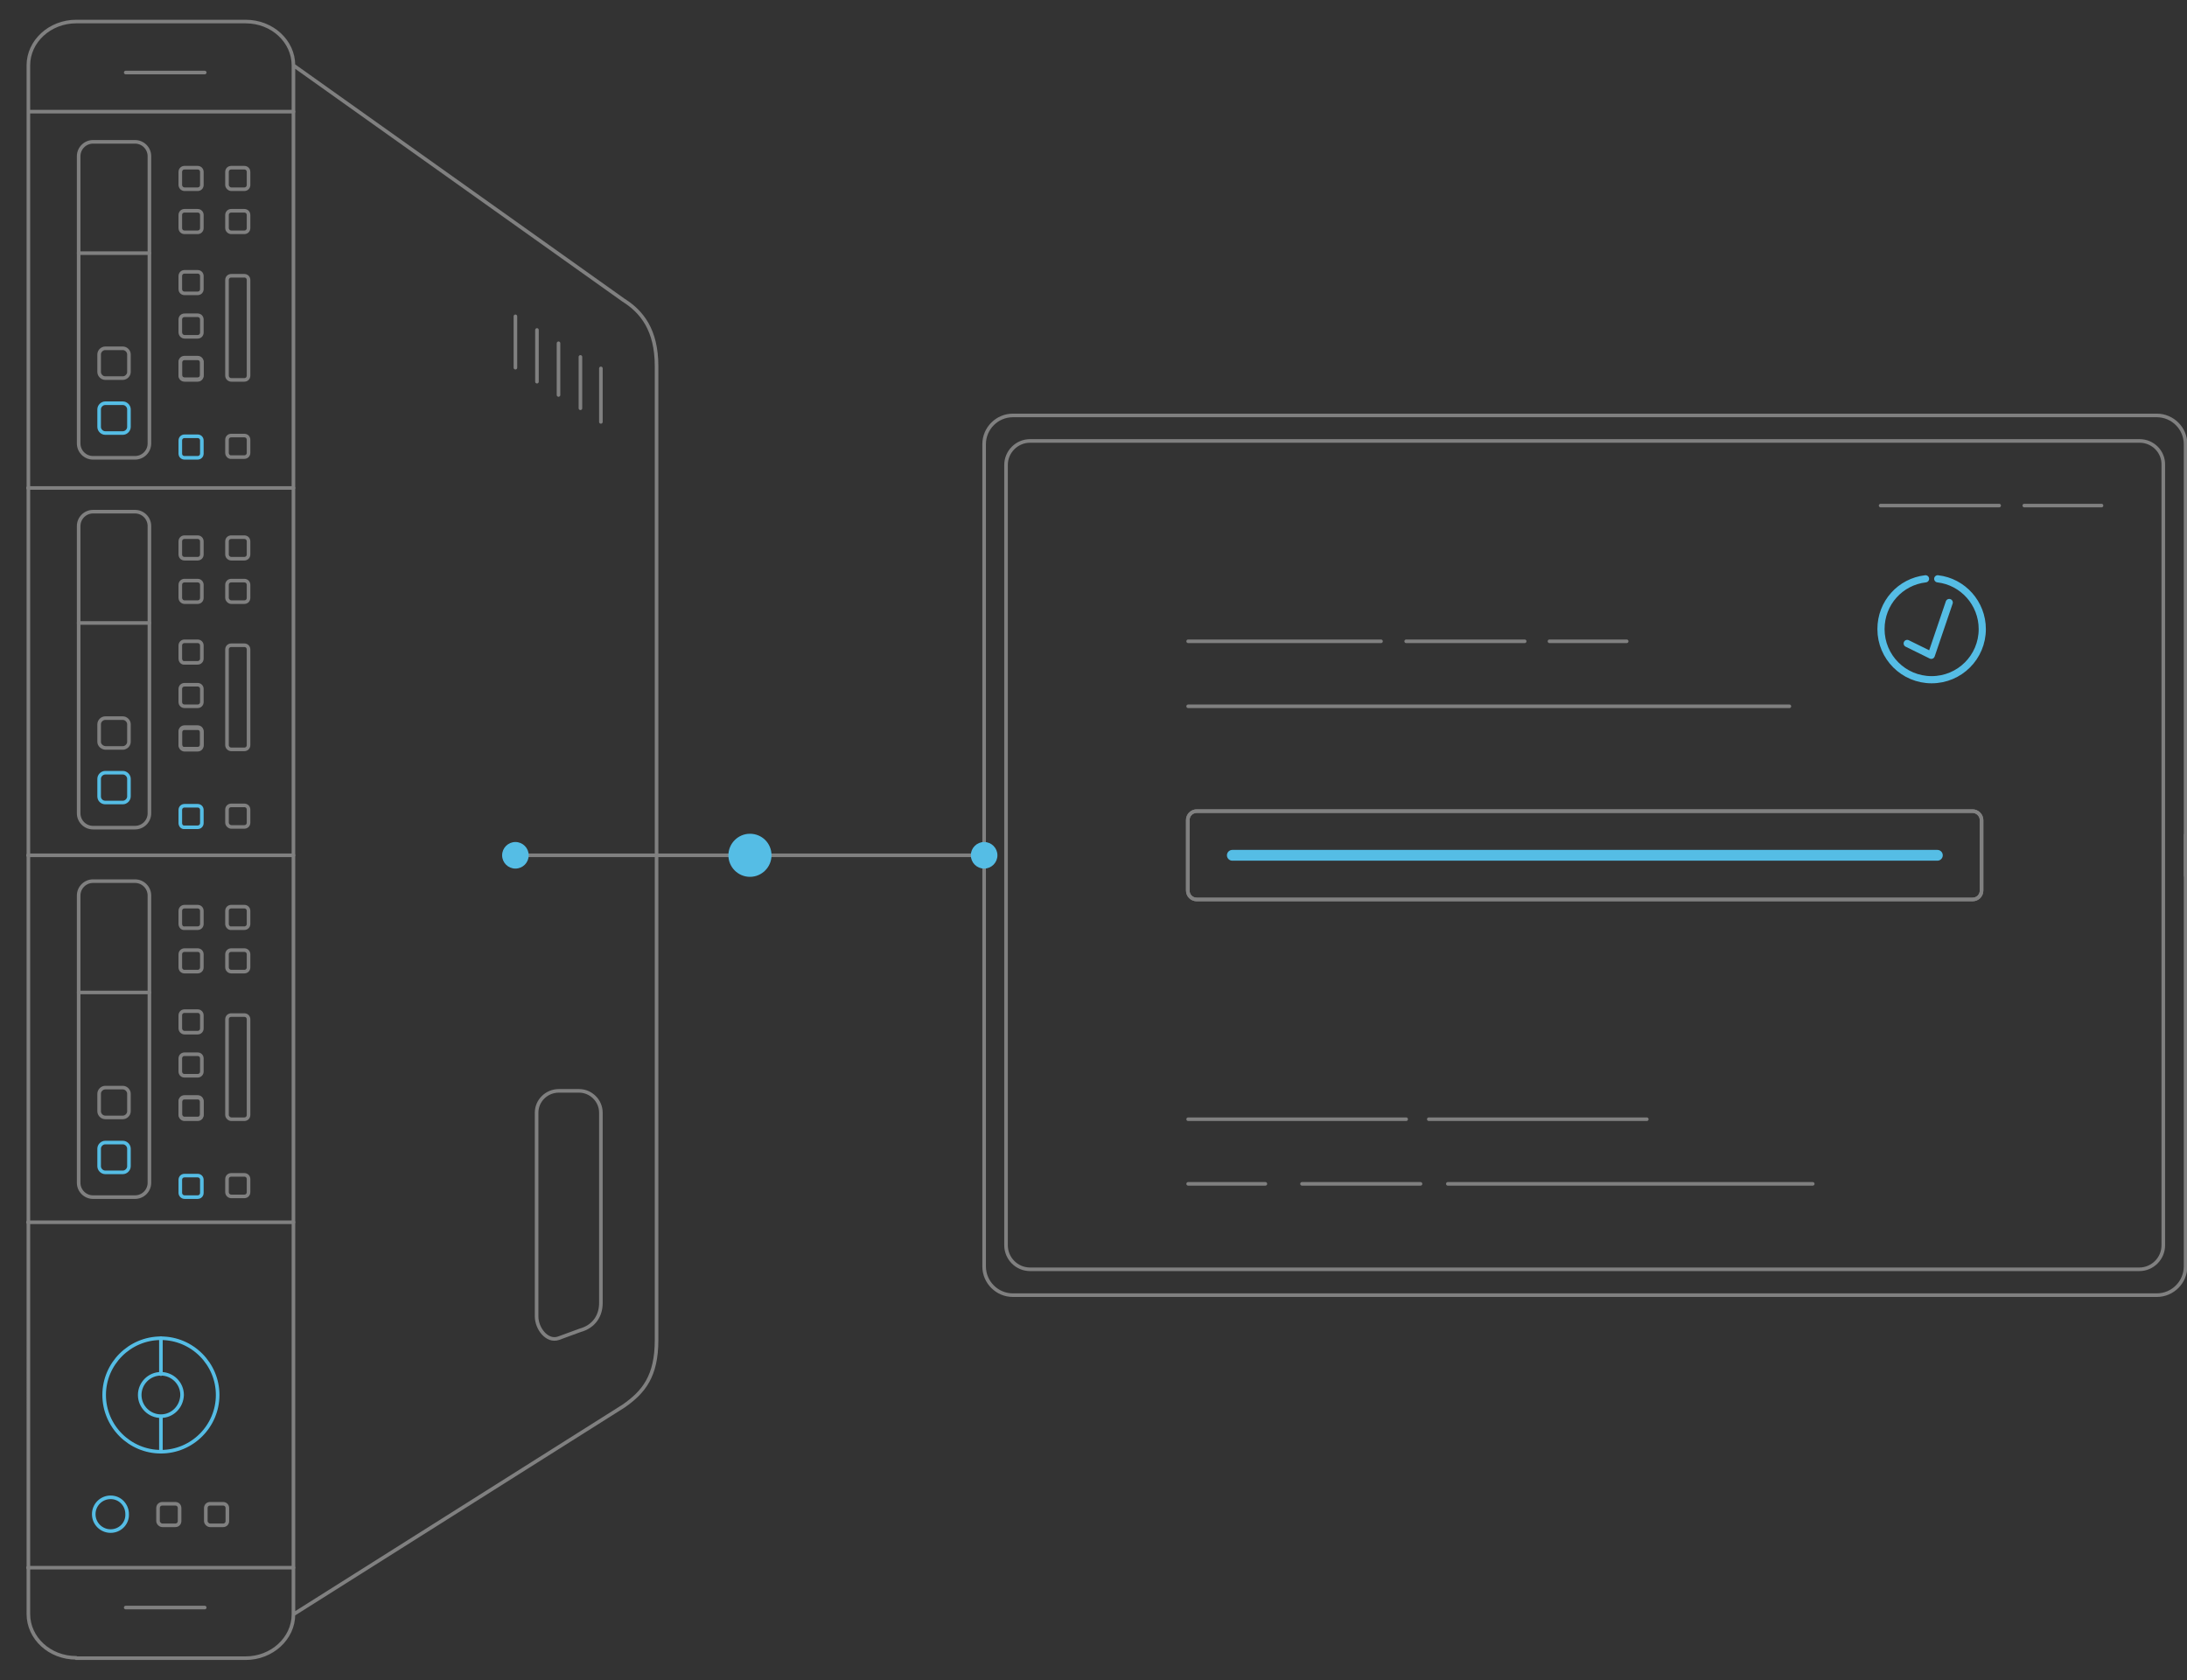 <?xml version="1.0" encoding="utf-8"?>
<!-- Generator: Adobe Illustrator 24.3.0, SVG Export Plug-In . SVG Version: 6.00 Build 0)  -->
<svg version="1.1" id="Layer_1" xmlns="http://www.w3.org/2000/svg" xmlns:xlink="http://www.w3.org/1999/xlink" x="0px" y="0px"
	 viewBox="0 0 608.9 468" style="enable-background:new 0 0 608.9 468;" xml:space="preserve">
<rect x="0" y="0" width="608.9" height="468" fill="#333333" stroke="none"/>
<style type="text/css">
	.install0{fill:none;stroke:#808080;stroke-linecap:round;stroke-linejoin:round;stroke-miterlimit:10;}
	.install1{fill:none;stroke:#55bde5;stroke-linecap:round;stroke-linejoin:round;stroke-miterlimit:10;}
	.install2{fill:none;stroke:#808080;stroke-miterlimit:10;}
	.install3{fill:#FFFFFF;stroke:#55bde5;stroke-width:3;stroke-linecap:round;stroke-linejoin:round;stroke-miterlimit:10;}
	.install4{fill:#55bde5;}
	.install5{fill:#FFFFFF;stroke:#808080;stroke-linecap:round;stroke-linejoin:round;stroke-miterlimit:10;}
	.install6{fill:none;stroke:#55bde5;stroke-width:2;stroke-linecap:round;stroke-linejoin:round;stroke-miterlimit:10;}
</style>
<path class="install0" d="M21.2,461.7c-7.4,0-13.3-5.5-13.3-12.2V18.2c0-6.7,6-12.2,13.3-12.2h47.2c7.4,0,13.3,5.5,13.3,12.2v431.4
	c0,6.7-6,12.2-13.3,12.2H21.2V461.7z M81.7,18.2l91.9,65.4c5.1,3.2,9.2,8.3,9.2,18.4v271.2c0,10.1-3.6,14.5-9.2,18.4l-91.9,58"/>
<path id="svg-concept" class="install1" d="M50.2,126.3v-3.6c0-0.7,0.5-1.2,1.2-1.2H55c0.7,0,1.2,0.5,1.2,1.2v3.6c0,0.7-0.5,1.2-1.2,1.2
	h-3.6C50.7,127.5,50.2,127,50.2,126.3z M27.6,118.9V114c0-0.9,0.8-1.7,1.7-1.7h4.9c0.9,0,1.7,0.8,1.7,1.7v4.9c0,0.9-0.8,1.7-1.7,1.7
	h-4.9C28.4,120.6,27.6,119.8,27.6,118.9z M50.2,229.2v-3.6c0-0.7,0.5-1.2,1.2-1.2H55c0.7,0,1.2,0.5,1.2,1.2v3.6
	c0,0.7-0.5,1.2-1.2,1.2h-3.6C50.7,230.5,50.2,229.9,50.2,229.2z M27.6,221.8v-4.9c0-0.9,0.8-1.7,1.7-1.7h4.9c0.9,0,1.7,0.8,1.7,1.7
	v4.9c0,0.9-0.8,1.7-1.7,1.7h-4.9C28.4,223.5,27.6,222.8,27.6,221.8z M50.2,332.2v-3.6c0-0.7,0.5-1.2,1.2-1.2H55
	c0.7,0,1.2,0.5,1.2,1.2v3.6c0,0.7-0.5,1.2-1.2,1.2h-3.6C50.7,333.4,50.2,332.8,50.2,332.2z M27.6,324.8v-4.9c0-0.9,0.8-1.7,1.7-1.7
	h4.9c0.9,0,1.7,0.8,1.7,1.7v4.9c0,0.9-0.8,1.7-1.7,1.7h-4.9C28.4,326.5,27.6,325.7,27.6,324.8z M44.8,404.3
	c-8.7,0-15.8-7.1-15.8-15.8c0-8.7,7.1-15.8,15.8-15.8s15.8,7.1,15.8,15.8C60.6,397.2,53.5,404.3,44.8,404.3z"/>
<path id="svg-concept" class="install1" d="M44.8,394.4c-3.2,0-5.9-2.6-5.9-5.9c0-3.2,2.6-5.9,5.9-5.9c3.2,0,5.9,2.6,5.9,5.9
	C50.6,391.8,48,394.4,44.8,394.4z M44.8,404.3v-9.9 M44.8,382.7v-10"/>
<path class="install0" d="M81.7,31.1H8.1 M81.7,436.6H7.8 M21.9,123.5v-80c0-2.2,1.8-4,4-4h11.7c2.2,0,4,1.8,4,4v80c0,2.2-1.8,4-4,4H25.9
	C23.7,127.5,21.9,125.7,21.9,123.5z M50.2,51.5v-3.6c0-0.7,0.5-1.2,1.2-1.2H55c0.7,0,1.2,0.5,1.2,1.2v3.6c0,0.7-0.5,1.2-1.2,1.2
	h-3.6C50.7,52.7,50.2,52.1,50.2,51.5z M50.2,63.5v-3.6c0-0.7,0.5-1.2,1.2-1.2H55c0.7,0,1.2,0.5,1.2,1.2v3.6c0,0.7-0.5,1.2-1.2,1.2
	h-3.6C50.7,64.7,50.2,64.2,50.2,63.5z M50.2,80.5v-3.6c0-0.7,0.5-1.2,1.2-1.2H55c0.7,0,1.2,0.5,1.2,1.2v3.6c0,0.7-0.5,1.2-1.2,1.2
	h-3.6C50.7,81.7,50.2,81.2,50.2,80.5z M63.2,51.5v-3.6c0-0.7,0.5-1.2,1.2-1.2H68c0.7,0,1.2,0.5,1.2,1.2v3.6c0,0.7-0.5,1.2-1.2,1.2
	h-3.6C63.8,52.7,63.2,52.1,63.2,51.5z M63.2,63.5v-3.6c0-0.7,0.5-1.2,1.2-1.2H68c0.7,0,1.2,0.5,1.2,1.2v3.6c0,0.7-0.5,1.2-1.2,1.2
	h-3.6C63.8,64.7,63.2,64.2,63.2,63.5z M63.2,126.1v-3.6c0-0.7,0.5-1.2,1.2-1.2H68c0.7,0,1.2,0.5,1.2,1.2v3.6c0,0.7-0.5,1.2-1.2,1.2
	h-3.6C63.8,127.4,63.2,126.8,63.2,126.1z M50.2,92.5V89c0-0.7,0.5-1.2,1.2-1.2H55c0.7,0,1.2,0.5,1.2,1.2v3.6c0,0.7-0.5,1.2-1.2,1.2
	h-3.6C50.7,93.8,50.2,93.2,50.2,92.5z M50.2,104.4v-3.6c0-0.7,0.5-1.2,1.2-1.2H55c0.7,0,1.2,0.5,1.2,1.2v3.6c0,0.7-0.5,1.2-1.2,1.2
	h-3.6C50.7,105.6,50.2,105.1,50.2,104.4z"/>
<path class="install0" d="M50.2,104.6V101c0-0.7,0.5-1.2,1.2-1.2H55c0.7,0,1.2,0.5,1.2,1.2v3.6c0,0.7-0.5,1.2-1.2,1.2h-3.6
	C50.7,105.8,50.2,105.3,50.2,104.6z M63.2,104.6V78c0-0.7,0.5-1.2,1.2-1.2H68c0.7,0,1.2,0.5,1.2,1.2v26.6c0,0.7-0.5,1.2-1.2,1.2
	h-3.6C63.8,105.8,63.2,105.3,63.2,104.6z M41.6,70.5H21.9 M27.6,103.6v-4.9c0-0.9,0.8-1.7,1.7-1.7h4.9c0.9,0,1.7,0.8,1.7,1.7v4.9
	c0,0.9-0.8,1.7-1.7,1.7h-4.9C28.4,105.3,27.6,104.5,27.6,103.6z M21.9,226.5v-80c0-2.2,1.8-4,4-4h11.7c2.2,0,4,1.8,4,4v80
	c0,2.2-1.8,4-4,4H25.9C23.7,230.5,21.9,228.7,21.9,226.5z M50.2,154.4v-3.6c0-0.7,0.5-1.2,1.2-1.2H55c0.7,0,1.2,0.5,1.2,1.2v3.6
	c0,0.7-0.5,1.2-1.2,1.2h-3.6C50.7,155.6,50.2,155.1,50.2,154.4z M50.2,166.5v-3.6c0-0.7,0.5-1.2,1.2-1.2H55c0.7,0,1.2,0.5,1.2,1.2
	v3.6c0,0.7-0.5,1.2-1.2,1.2h-3.6C50.7,167.7,50.2,167.1,50.2,166.5z M50.2,183.4v-3.6c0-0.7,0.5-1.2,1.2-1.2H55
	c0.7,0,1.2,0.5,1.2,1.2v3.6c0,0.7-0.5,1.2-1.2,1.2h-3.6C50.7,184.7,50.2,184.1,50.2,183.4z M63.2,154.4v-3.6c0-0.7,0.5-1.2,1.2-1.2
	H68c0.7,0,1.2,0.5,1.2,1.2v3.6c0,0.7-0.5,1.2-1.2,1.2h-3.6C63.8,155.6,63.2,155.1,63.2,154.4z M63.2,166.5v-3.6
	c0-0.7,0.5-1.2,1.2-1.2H68c0.7,0,1.2,0.5,1.2,1.2v3.6c0,0.7-0.5,1.2-1.2,1.2h-3.6C63.8,167.7,63.2,167.1,63.2,166.5z M63.2,229.1
	v-3.6c0-0.7,0.5-1.2,1.2-1.2H68c0.7,0,1.2,0.5,1.2,1.2v3.6c0,0.7-0.5,1.2-1.2,1.2h-3.6C63.8,230.3,63.2,229.7,63.2,229.1z
	 M50.2,195.5v-3.6c0-0.7,0.5-1.2,1.2-1.2H55c0.7,0,1.2,0.5,1.2,1.2v3.6c0,0.7-0.5,1.2-1.2,1.2h-3.6
	C50.7,196.7,50.2,196.2,50.2,195.5z M50.2,207.3v-3.6c0-0.7,0.5-1.2,1.2-1.2H55c0.7,0,1.2,0.5,1.2,1.2v3.6c0,0.7-0.5,1.2-1.2,1.2
	h-3.6C50.7,208.6,50.2,208,50.2,207.3z"/>
<path class="install0" d="M50.2,207.5V204c0-0.7,0.5-1.2,1.2-1.2H55c0.7,0,1.2,0.5,1.2,1.2v3.6c0,0.7-0.5,1.2-1.2,1.2h-3.6
	C50.7,208.8,50.2,208.2,50.2,207.5z M63.2,207.5v-26.6c0-0.7,0.5-1.2,1.2-1.2H68c0.7,0,1.2,0.5,1.2,1.2v26.6c0,0.7-0.5,1.2-1.2,1.2
	h-3.6C63.8,208.7,63.2,208.2,63.2,207.5z M41.6,173.5H21.9 M27.6,206.6v-4.9c0-0.9,0.8-1.7,1.7-1.7h4.9c0.9,0,1.7,0.8,1.7,1.7v4.9
	c0,0.9-0.8,1.7-1.7,1.7h-4.9C28.4,208.2,27.6,207.5,27.6,206.6z M21.9,329.4v-80c0-2.2,1.8-4,4-4h11.7c2.2,0,4,1.8,4,4v80
	c0,2.2-1.8,4-4,4H25.9C23.7,333.4,21.9,331.6,21.9,329.4z M50.2,257.3v-3.6c0-0.7,0.5-1.2,1.2-1.2H55c0.7,0,1.2,0.5,1.2,1.2v3.6
	c0,0.7-0.5,1.2-1.2,1.2h-3.6C50.7,258.6,50.2,258,50.2,257.3z M50.2,269.4v-3.6c0-0.7,0.5-1.2,1.2-1.2H55c0.7,0,1.2,0.5,1.2,1.2v3.6
	c0,0.7-0.5,1.2-1.2,1.2h-3.6C50.7,270.6,50.2,270.1,50.2,269.4z M50.2,286.4v-3.6c0-0.7,0.5-1.2,1.2-1.2H55c0.7,0,1.2,0.5,1.2,1.2
	v3.6c0,0.7-0.5,1.2-1.2,1.2h-3.6C50.7,287.6,50.2,287,50.2,286.4z M63.2,257.3v-3.6c0-0.7,0.5-1.2,1.2-1.2H68c0.7,0,1.2,0.5,1.2,1.2
	v3.6c0,0.7-0.5,1.2-1.2,1.2h-3.6C63.8,258.6,63.2,258,63.2,257.3z M63.2,269.4v-3.6c0-0.7,0.5-1.2,1.2-1.2H68c0.7,0,1.2,0.5,1.2,1.2
	v3.6c0,0.7-0.5,1.2-1.2,1.2h-3.6C63.8,270.6,63.2,270.1,63.2,269.4z M63.2,332v-3.6c0-0.7,0.5-1.2,1.2-1.2H68c0.7,0,1.2,0.5,1.2,1.2
	v3.6c0,0.7-0.5,1.2-1.2,1.2h-3.6C63.8,333.2,63.2,332.7,63.2,332z M50.2,298.4v-3.6c0-0.7,0.5-1.2,1.2-1.2H55c0.7,0,1.2,0.5,1.2,1.2
	v3.6c0,0.7-0.5,1.2-1.2,1.2h-3.6C50.7,299.6,50.2,299.1,50.2,298.4z M50.2,310.3v-3.6c0-0.7,0.5-1.2,1.2-1.2H55
	c0.7,0,1.2,0.5,1.2,1.2v3.6c0,0.7-0.5,1.2-1.2,1.2h-3.6C50.7,311.5,50.2,310.9,50.2,310.3z"/>
<path class="install0" d="M50.2,310.5v-3.6c0-0.7,0.5-1.2,1.2-1.2H55c0.7,0,1.2,0.5,1.2,1.2v3.6c0,0.7-0.5,1.2-1.2,1.2h-3.6
	C50.7,311.7,50.2,311.1,50.2,310.5z"/>
<path id="svg-concept" class="install1" d="M30.8,426.4c-2.6,0-4.7-2.1-4.7-4.7s2.1-4.7,4.7-4.7s4.6,2.1,4.6,4.7
	C35.5,424.3,33.4,426.4,30.8,426.4z"/>
<path class="install0" d="M44,423.6V420c0-0.7,0.5-1.2,1.2-1.2h3.6c0.7,0,1.2,0.5,1.2,1.2v3.6c0,0.7-0.5,1.2-1.2,1.2h-3.6
	C44.6,424.8,44,424.2,44,423.6z M57.3,423.6V420c0-0.7,0.5-1.2,1.2-1.2h3.6c0.7,0,1.2,0.5,1.2,1.2v3.6c0,0.7-0.5,1.2-1.2,1.2h-3.6
	C57.9,424.8,57.3,424.2,57.3,423.6z M63.2,310.5v-26.6c0-0.7,0.5-1.2,1.2-1.2H68c0.7,0,1.2,0.5,1.2,1.2v26.6c0,0.7-0.5,1.2-1.2,1.2
	h-3.6C63.8,311.7,63.2,311.1,63.2,310.5z M41.6,276.4H21.9 M27.6,309.5v-4.9c0-0.9,0.8-1.7,1.7-1.7h4.9c0.9,0,1.7,0.8,1.7,1.7v4.9
	c0,0.9-0.8,1.7-1.7,1.7h-4.9C28.4,311.2,27.6,310.4,27.6,309.5z M81.7,135.9H7.8 M167.3,117.5v-14.9 M161.6,113.7V99.4 M155.5,110
	V95.6 M149.5,106.3V91.9 M143.5,102.4V88.1 M57,20.2H35 M57,447.7H35 M81.7,238.2H7.8 M81.7,340.4H7.8 M149.4,309.9v56.7
	c0,3.4,2.9,7.2,6.1,6.1l6-2.2c4-1.1,5.8-4.2,5.8-7.6v-53c0-3.4-2.8-6.1-6.1-6.1h-5.6C152.2,303.8,149.4,306.5,149.4,309.9z"/>
<path class="install2" d="M143.5,238.2H274"/>
<path class="install0" d="M600.5,360.7H282c-4.4,0-8-3.6-8-8v-229c0-4.4,3.6-8,8-8h318.5c4.4,0,8,3.6,8,8v229
	C608.5,357.1,604.9,360.7,600.5,360.7z"/>
<g>
<path id="svg-concept" class="install3" d="M343.1,238.2h196.3"/>
<animate  accumulate="none" additive="replace" attributeName="opacity" calcMode="linear" dur="1s" fill="remove" repeatCount="indefinite" restart="always" values="0;1;0">
</animate>
</g>
<circle id="svg-ico" class="install4" cx="274" cy="238.2" r="3.7"/>
<circle id="svg-ico" class="install4" cx="143.5" cy="238.2" r="3.7"/>
<g>
	<path id="svg-ico" class="install4" d="M214.8,238.2c0,3.3-2.7,6-6,6s-6-2.7-6-6s2.7-6,6-6S214.8,234.8,214.8,238.2z"/>
		<animateMotion  accumulate="none" additive="replace" begin="0s" calcMode="paced" dur="2s" fill="remove" path="M53, 0 53 0 -53 0 53 0" repeatCount="indefinite" restart="always">
		</animateMotion>
</g>
<path class="install0" d="M595.7,122.8H286.8c-3.7,0-6.7,3-6.7,6.7v217.3c0,3.7,3,6.7,6.7,6.7h308.8c3.7,0,6.7-3,6.7-6.7V129.5
	C602.4,125.8,599.4,122.8,595.7,122.8z M551.7,248c0,1.4-1.1,2.5-2.5,2.5h-216c-1.4,0-2.5-1.1-2.5-2.5v-19.6c0-1.4,1.1-2.5,2.5-2.5
	h216c1.3,0,2.5,1.1,2.5,2.5V248z"/>
<g>
	<path class="install0" d="M551.7,248c0,1.4-1.1,2.5-2.5,2.5h-216c-1.4,0-2.5-1.1-2.5-2.5v-19.6c0-1.4,1.1-2.5,2.5-2.5h216
		c1.3,0,2.5,1.1,2.5,2.5V248z"/>
	<path class="install0" d="M330.8,196.7h167.4 M330.8,178.6h53.7 M391.5,178.6h33 M431.4,178.6h21.5 M523.6,140.8h33 M563.6,140.8h21.5
		 M391.5,311.7h-60.7 M458.5,311.7h-60.7 M504.7,329.7H403.1 M395.5,329.7h-33 M352.3,329.7h-21.5"/>
</g>
<path class="install5" d="M608.5,232.6v11.2"/>
<g>
	<path id="svg-concept" class="install6" d="M536.1,161.2c-7,0.8-12.4,6.7-12.4,14c0,7.8,6.3,14.1,14.1,14.1s14.1-6.3,14.1-14.1
		c0-7.2-5.4-13.2-12.4-14"/>
	<path id="svg-concept" class="install6" d="M542.7,167.8l-5,14.7l-6.7-3.3"/>
</g>
</svg>
